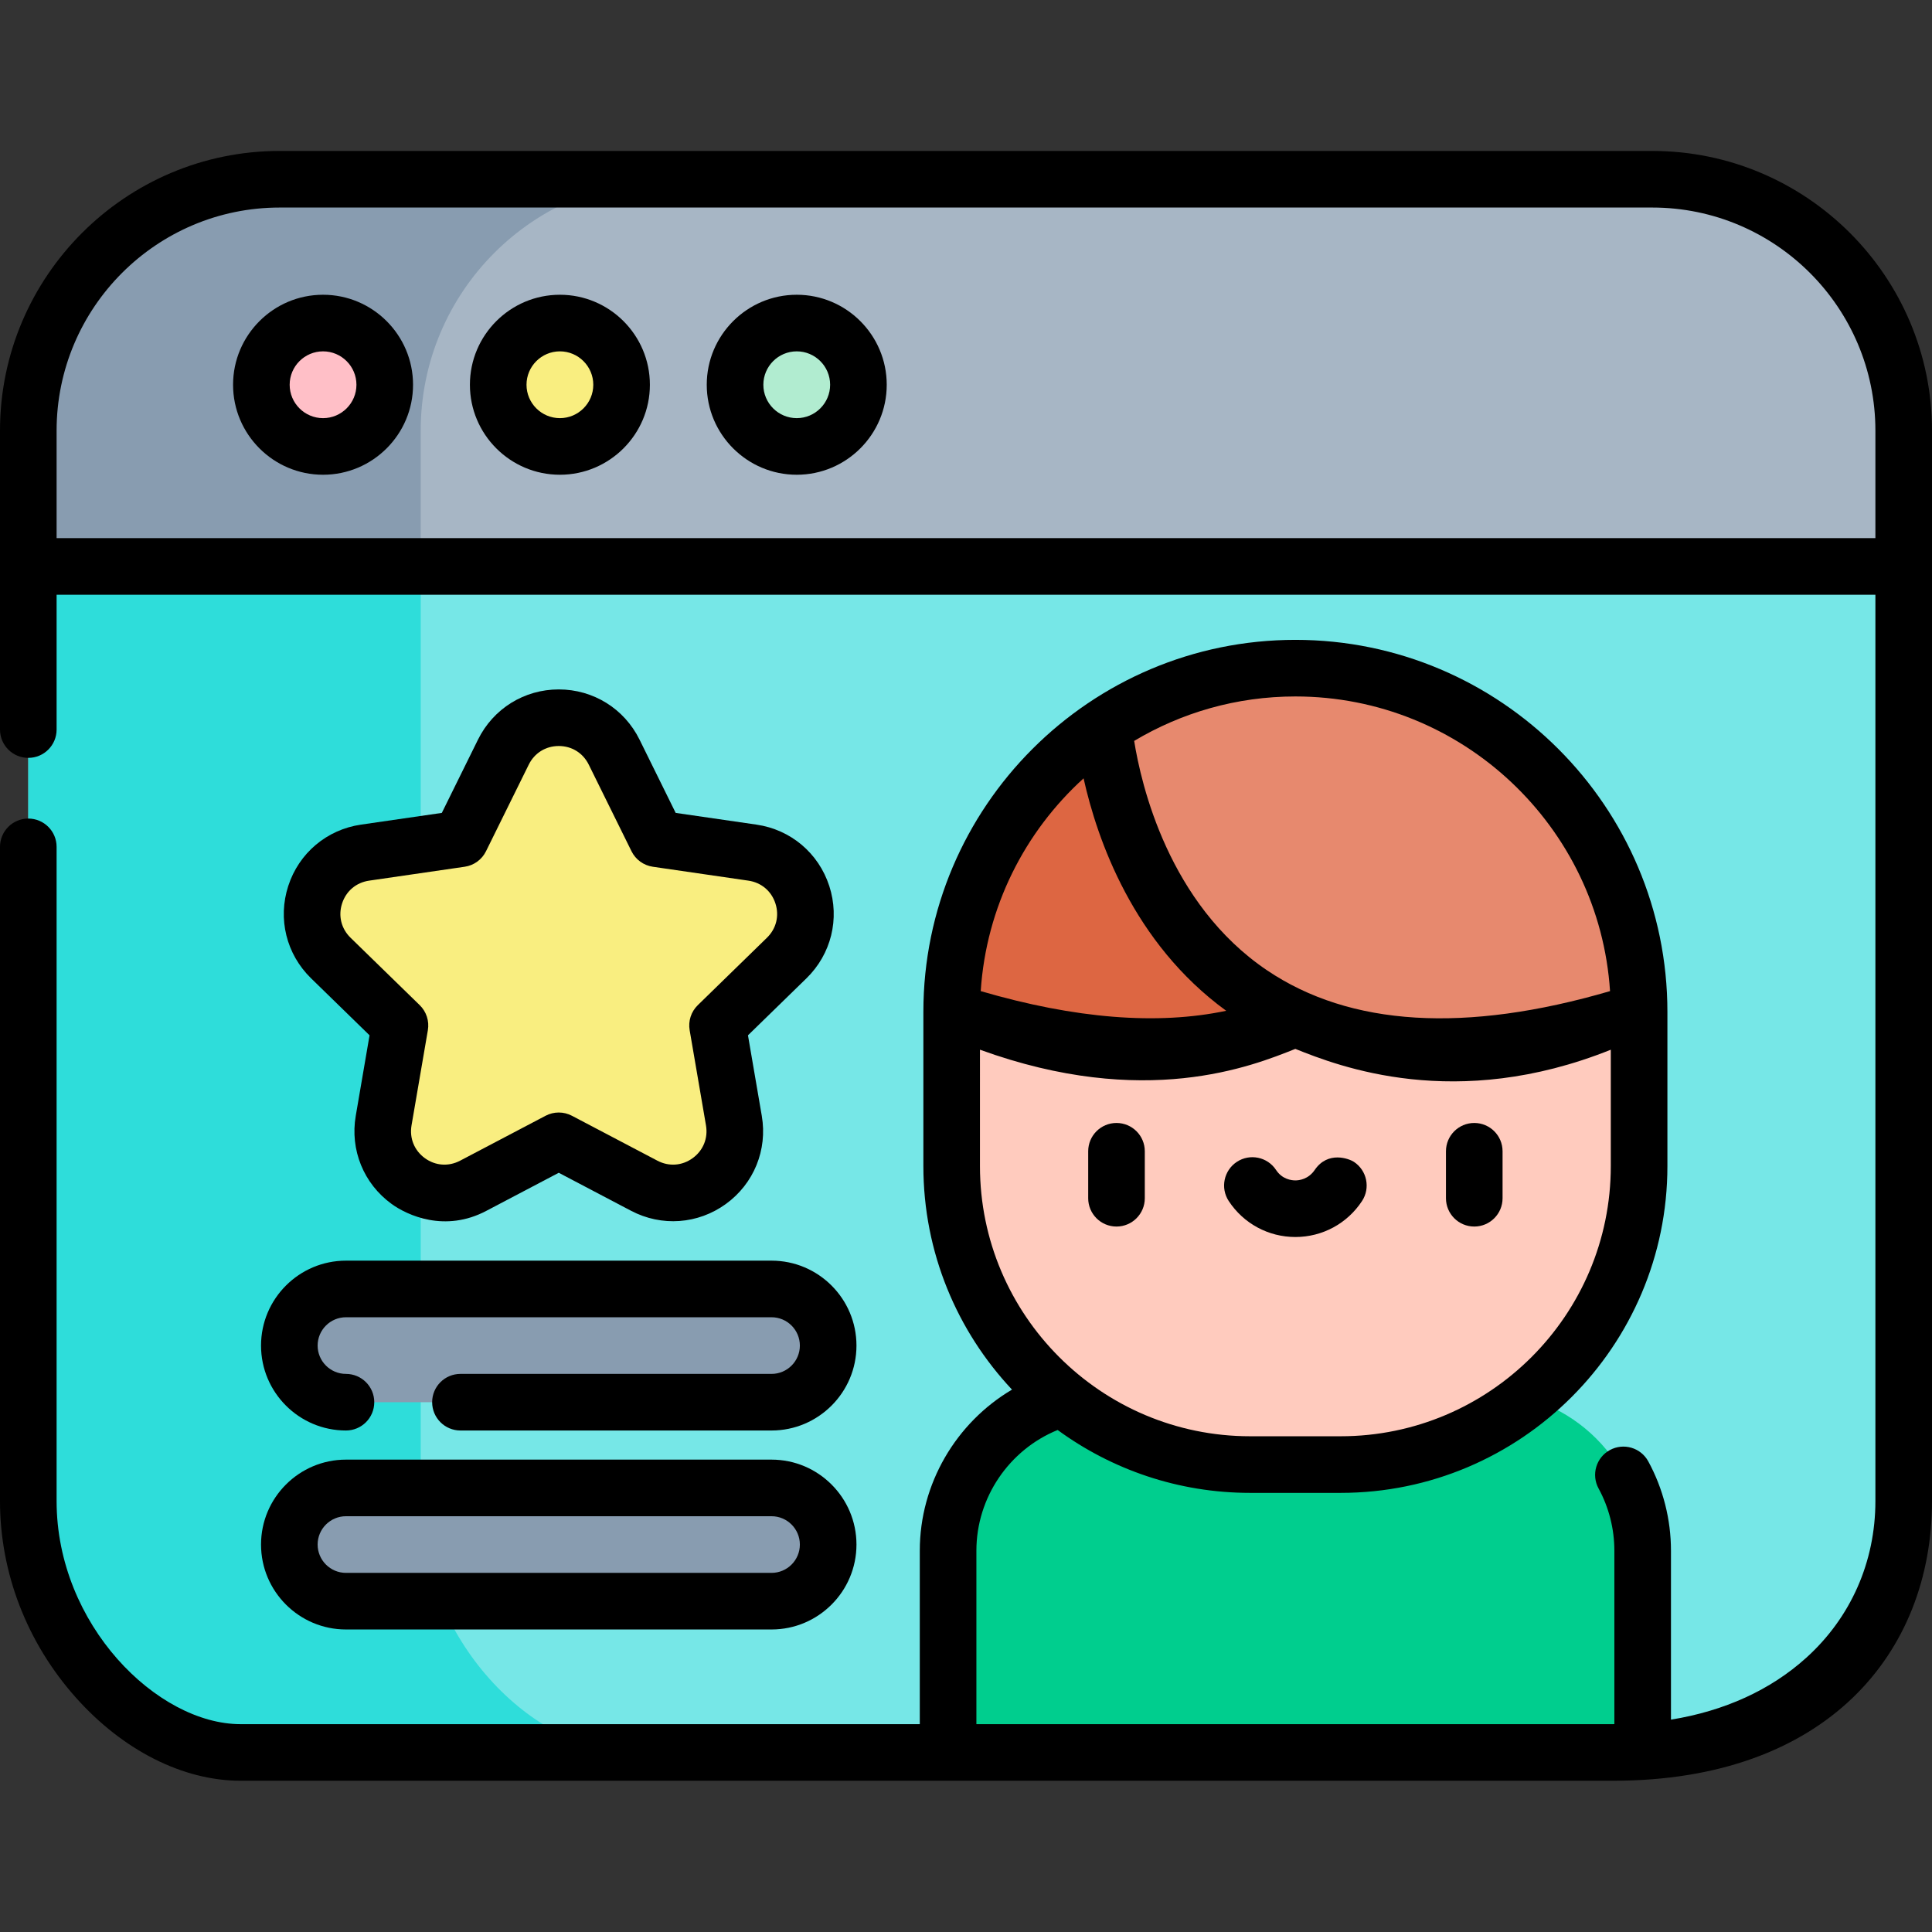 <svg height="512pt" viewBox="0 -40 512 512" width="512pt" xmlns="http://www.w3.org/2000/svg"><rect x="0" y="-40" width="512" height="512" fill="#333333" stroke="none"/><path d="m427.508 424.414h-363.75c-26.43 0-56.258-29.824-56.258-66.621v-283.668c0-36.797 29.828-66.625 66.621-66.625h363.754c36.797 0 66.625 29.828 66.625 66.625v283.668c0 36.793-29.828 66.621-76.992 66.621zm0 0" fill="#76e7e7"/><path d="m111.492 357.793v-283.668c0-36.797 29.828-66.625 66.625-66.625h-103.996c-36.793 0-66.621 29.828-66.621 66.625v283.668c0 36.797 29.828 66.621 56.258 66.621h103.992c-26.43 0-56.258-29.828-56.258-66.621zm0 0" fill="#2eddda"/><path d="m437.879 7.5h-363.758c-36.793 0-66.621 29.828-66.621 66.625v35.988h497v-35.988c0-36.797-29.828-66.625-66.621-66.625zm0 0" fill="#a7b6c5"/><path d="m178.117 7.5h-103.996c-36.793 0-66.621 29.828-66.621 66.625v35.988h103.992v-35.988c0-36.797 29.828-66.625 66.625-66.625zm0 0" fill="#889cb0"/><path d="m101.961 61.965c0 9.027-7.32 16.348-16.348 16.348-9.031 0-16.348-7.32-16.348-16.348 0-9.031 7.316-16.352 16.348-16.352 9.027 0 16.348 7.32 16.348 16.352zm0 0" fill="#ffbfc7"/><path d="m164.727 61.965c0 9.027-7.32 16.348-16.348 16.348s-16.348-7.32-16.348-16.348c0-9.031 7.32-16.352 16.348-16.352s16.348 7.32 16.348 16.352zm0 0" fill="#f9ee80"/><path d="m227.492 61.965c0 9.027-7.32 16.348-16.348 16.348-9.027 0-16.348-7.32-16.348-16.348 0-9.031 7.32-16.352 16.348-16.352 9.027 0 16.348 7.32 16.348 16.352zm0 0" fill="#b1ecd0"/><path d="m435.324 370.941c0-23.199-18.809-42.008-42.008-42.008h-100.055c-23.199 0-42.008 18.809-42.008 42.008v53.473h176.258c2.664 0 5.262-.105 7.812-.293zm0 0" fill="#00ce8e"/><path d="m355.277 348.125h-23.977c-43.688 0-79.102-35.414-79.102-79.098v-40.875c0-50.305 40.781-91.086 91.09-91.086 50.305 0 91.086 40.781 91.086 91.086v40.875c0 43.684-35.41 79.098-79.098 79.098zm0 0" fill="#ffcbbe"/><path d="m343.289 137.066c18.797 0 36.258 5.691 50.766 15.445 0 0-8.449 118.078-141.855 75.641.004-50.305 40.785-91.086 91.09-91.086zm0 0" fill="#dd6642"/><path d="m343.289 137.066c-18.797 0-36.262 5.695-50.77 15.449 0 0 8.453 118.074 141.859 75.637-.004-50.305-40.785-91.086-91.09-91.086zm0 0" fill="#e7896e"/><path d="m162.758 159.328 11.324 22.949 25.328 3.684c13.43 1.949 18.789 18.453 9.074 27.926l-18.328 17.863 4.328 25.223c2.293 13.375-11.746 23.574-23.758 17.262l-22.652-11.91-22.652 11.91c-12.012 6.312-26.051-3.887-23.758-17.262l4.328-25.223-18.328-17.863c-9.719-9.473-4.355-25.977 9.074-27.926l25.328-3.684 11.324-22.949c6.008-12.168 23.359-12.168 29.367 0zm0 0" fill="#f9ee80"/><path d="m204.469 331.598h-112.785c-8.289 0-15.008-6.719-15.008-15.008 0-8.285 6.719-15.004 15.008-15.004h112.785c8.285 0 15.004 6.719 15.004 15.004 0 8.289-6.719 15.008-15.004 15.008zm0 0" fill="#889cb0"/><path d="m204.469 384.328h-112.785c-8.289 0-15.008-6.719-15.008-15.008 0-8.285 6.719-15.004 15.008-15.004h112.785c8.285 0 15.004 6.719 15.004 15.004 0 8.289-6.719 15.008-15.004 15.008zm0 0" fill="#889cb0"/><path d="m390.695 285.047c4.145 0 7.5-3.359 7.5-7.5v-12.449c0-4.145-3.355-7.5-7.5-7.5-4.141 0-7.5 3.355-7.5 7.5v12.449c0 4.141 3.359 7.5 7.5 7.5zm0 0"/><path d="m295.883 285.047c4.141 0 7.5-3.359 7.5-7.5v-12.449c0-4.145-3.359-7.5-7.5-7.5-4.145 0-7.5 3.355-7.5 7.5v12.449c0 4.141 3.355 7.5 7.5 7.5zm0 0"/><path d="m343.289 287.82c7.141 0 13.738-3.562 17.66-9.531 2.273-3.461 1.312-8.109-2.152-10.387-1.27-.832-6.883-2.992-10.387 2.152-1.68 2.469-4.125 2.766-5.121 2.766-.992 0-3.484-.27-5.121-2.766-2.277-3.461-6.926-4.426-10.387-2.152-3.461 2.277-4.426 6.926-2.152 10.387 3.922 5.969 10.52 9.531 17.66 9.531zm0 0"/><path d="m437.879 0h-363.758c-40.867 0-74.121 33.254-74.121 74.125v79.219c0 4.141 3.355 7.5 7.5 7.5s7.5-3.359 7.5-7.5v-35.73h482v240.18c0 16.113-6.512 30.867-18.336 41.543-9.469 8.551-21.684 14.098-35.84 16.383v-44.777c0-8.266-2.082-16.453-6.016-23.668-1.984-3.637-6.539-4.977-10.176-2.996-3.637 1.984-4.977 6.539-2.996 10.176 2.738 5.02 4.188 10.723 4.188 16.488v45.969c-.105 0-.211.004-.316.004h-168.754v-45.973c0-14.09 8.695-26.758 21.535-31.98 14.32 10.473 31.953 16.664 51.012 16.664h23.977c47.75 0 86.602-38.848 86.602-86.598v-40.875c0-54.359-44.227-98.586-98.59-98.586-54.359 0-98.586 44.227-98.586 98.586v40.875c0 22.891 8.934 43.734 23.488 59.234-14.816 8.754-24.438 24.938-24.438 42.68v45.977h-179.996c-22.086-.004-48.758-26.375-48.758-59.125v-173.367c0-4.145-3.355-7.5-7.5-7.5s-7.5 3.355-7.5 7.5v173.367c0 19.059 7.148 37.562 20.121 52.102 12.488 13.996 28.395 22.02 43.637 22.02h363.75c56.402 0 84.492-33.73 84.492-74.121v-283.668c0-40.871-33.254-74.125-74.121-74.125zm-11.203 222.656c-38.316 11.195-68.891 9.348-90.922-5.531-26.062-17.598-33.348-49.223-35.188-60.777 12.512-7.473 27.121-11.781 42.723-11.781 44.242 0 80.543 34.555 83.387 78.09zm-139.516-56.387c3.609 16.211 13.152 43.668 37.797 61.598-18.23 3.84-40.02 2.102-65.055-5.211 1.457-22.297 11.672-42.238 27.258-56.387zm-27.461 71.914c43.684 15.855 72.102 4.363 83.574-.215 11.465 4.594 42.469 16.715 83.605.219v30.84c0 39.48-32.121 71.598-71.602 71.598h-23.977c-39.48 0-71.602-32.117-71.602-71.598zm-244.699-135.57v-28.492c0-32.598 26.523-59.121 59.121-59.121h363.758c32.598 0 59.121 26.523 59.121 59.121v28.492zm0 0"/><path d="m85.613 38.113c-13.148 0-23.848 10.699-23.848 23.852 0 13.148 10.695 23.848 23.848 23.848 13.148 0 23.848-10.699 23.848-23.848 0-13.152-10.699-23.852-23.848-23.852zm0 32.699c-4.879 0-8.848-3.969-8.848-8.848s3.969-8.852 8.848-8.852c4.879 0 8.848 3.973 8.848 8.852s-3.969 8.848-8.848 8.848zm0 0"/><path d="m148.379 38.113c-13.148 0-23.848 10.699-23.848 23.852 0 13.148 10.695 23.848 23.848 23.848 13.148 0 23.848-10.699 23.848-23.848 0-13.152-10.699-23.852-23.848-23.852zm0 32.699c-4.879 0-8.848-3.969-8.848-8.848s3.969-8.852 8.848-8.852 8.848 3.973 8.848 8.852-3.969 8.848-8.848 8.848zm0 0"/><path d="m211.145 38.113c-13.148 0-23.848 10.699-23.848 23.852 0 13.148 10.699 23.848 23.848 23.848 13.152 0 23.848-10.699 23.848-23.848 0-13.152-10.699-23.852-23.848-23.852zm0 32.699c-4.879 0-8.848-3.969-8.848-8.848s3.969-8.852 8.848-8.852c4.879 0 8.848 3.973 8.848 8.852s-3.969 8.848-8.848 8.848zm0 0"/><path d="m219.762 194.785c-2.832-8.707-10.215-14.934-19.273-16.25l-21.426-3.109-9.578-19.414c-4.051-8.207-12.254-13.309-21.41-13.309-9.152 0-17.355 5.098-21.406 13.309l-9.582 19.414-21.422 3.109c-9.062 1.316-16.445 7.543-19.273 16.25-2.828 8.707-.512 18.082 6.043 24.473l15.5 15.109-3.656 21.336c-1.551 9.023 2.09 17.973 9.496 23.352 4.184 3.039 14.184 7.633 25.141 1.816l19.16-10.074 19.164 10.074c8.102 4.258 17.734 3.562 25.141-1.816 7.406-5.379 11.047-14.328 9.5-23.348l-3.66-21.34 15.504-15.109c6.551-6.391 8.867-15.77 6.039-24.473zm-16.516 13.73-18.324 17.863c-1.77 1.723-2.574 4.207-2.156 6.641l4.328 25.223c.582 3.402-.738 6.648-3.531 8.68-2.793 2.027-6.285 2.281-9.344.672l-22.652-11.906c-2.188-1.148-4.797-1.148-6.98 0l-22.652 11.906c-3.059 1.609-6.551 1.355-9.344-.672-2.793-2.031-4.113-5.277-3.531-8.68l4.328-25.223c.418-2.434-.391-4.918-2.156-6.641l-18.328-17.863c-2.473-2.41-3.312-5.812-2.246-9.094 1.066-3.285 3.746-5.543 7.164-6.039l25.324-3.684c2.445-.352 4.555-1.887 5.648-4.102l11.328-22.949c1.527-3.098 4.5-4.945 7.957-4.945 3.453 0 6.426 1.848 7.953 4.945l11.328 22.949c1.094 2.215 3.203 3.746 5.648 4.102l25.324 3.684c3.418.496 6.098 2.754 7.164 6.039 1.066 3.281.227 6.684-2.25 9.094zm0 0"/><path d="m91.684 339.098c4.141 0 7.5-3.359 7.5-7.5 0-4.145-3.359-7.5-7.5-7.5s-7.508-3.367-7.508-7.504c0-4.141 3.367-7.508 7.508-7.508h112.785c4.137 0 7.504 3.367 7.504 7.508 0 4.137-3.367 7.504-7.504 7.504h-82.445c-4.145 0-7.5 3.355-7.5 7.5 0 4.141 3.355 7.5 7.5 7.5h82.445c12.41 0 22.504-10.098 22.504-22.504 0-12.41-10.094-22.508-22.504-22.508h-112.785c-12.41 0-22.508 10.098-22.508 22.508 0 12.406 10.094 22.504 22.508 22.504zm0 0"/><path d="m91.684 391.828h112.785c12.41 0 22.504-10.098 22.504-22.504 0-12.41-10.094-22.508-22.504-22.508h-112.785c-12.41 0-22.508 10.098-22.508 22.508 0 12.406 10.094 22.504 22.508 22.504zm0-30.012h112.785c4.137 0 7.504 3.367 7.504 7.504 0 4.141-3.367 7.508-7.504 7.508h-112.785c-4.141 0-7.508-3.367-7.508-7.508 0-4.137 3.367-7.504 7.508-7.504zm0 0"/></svg>